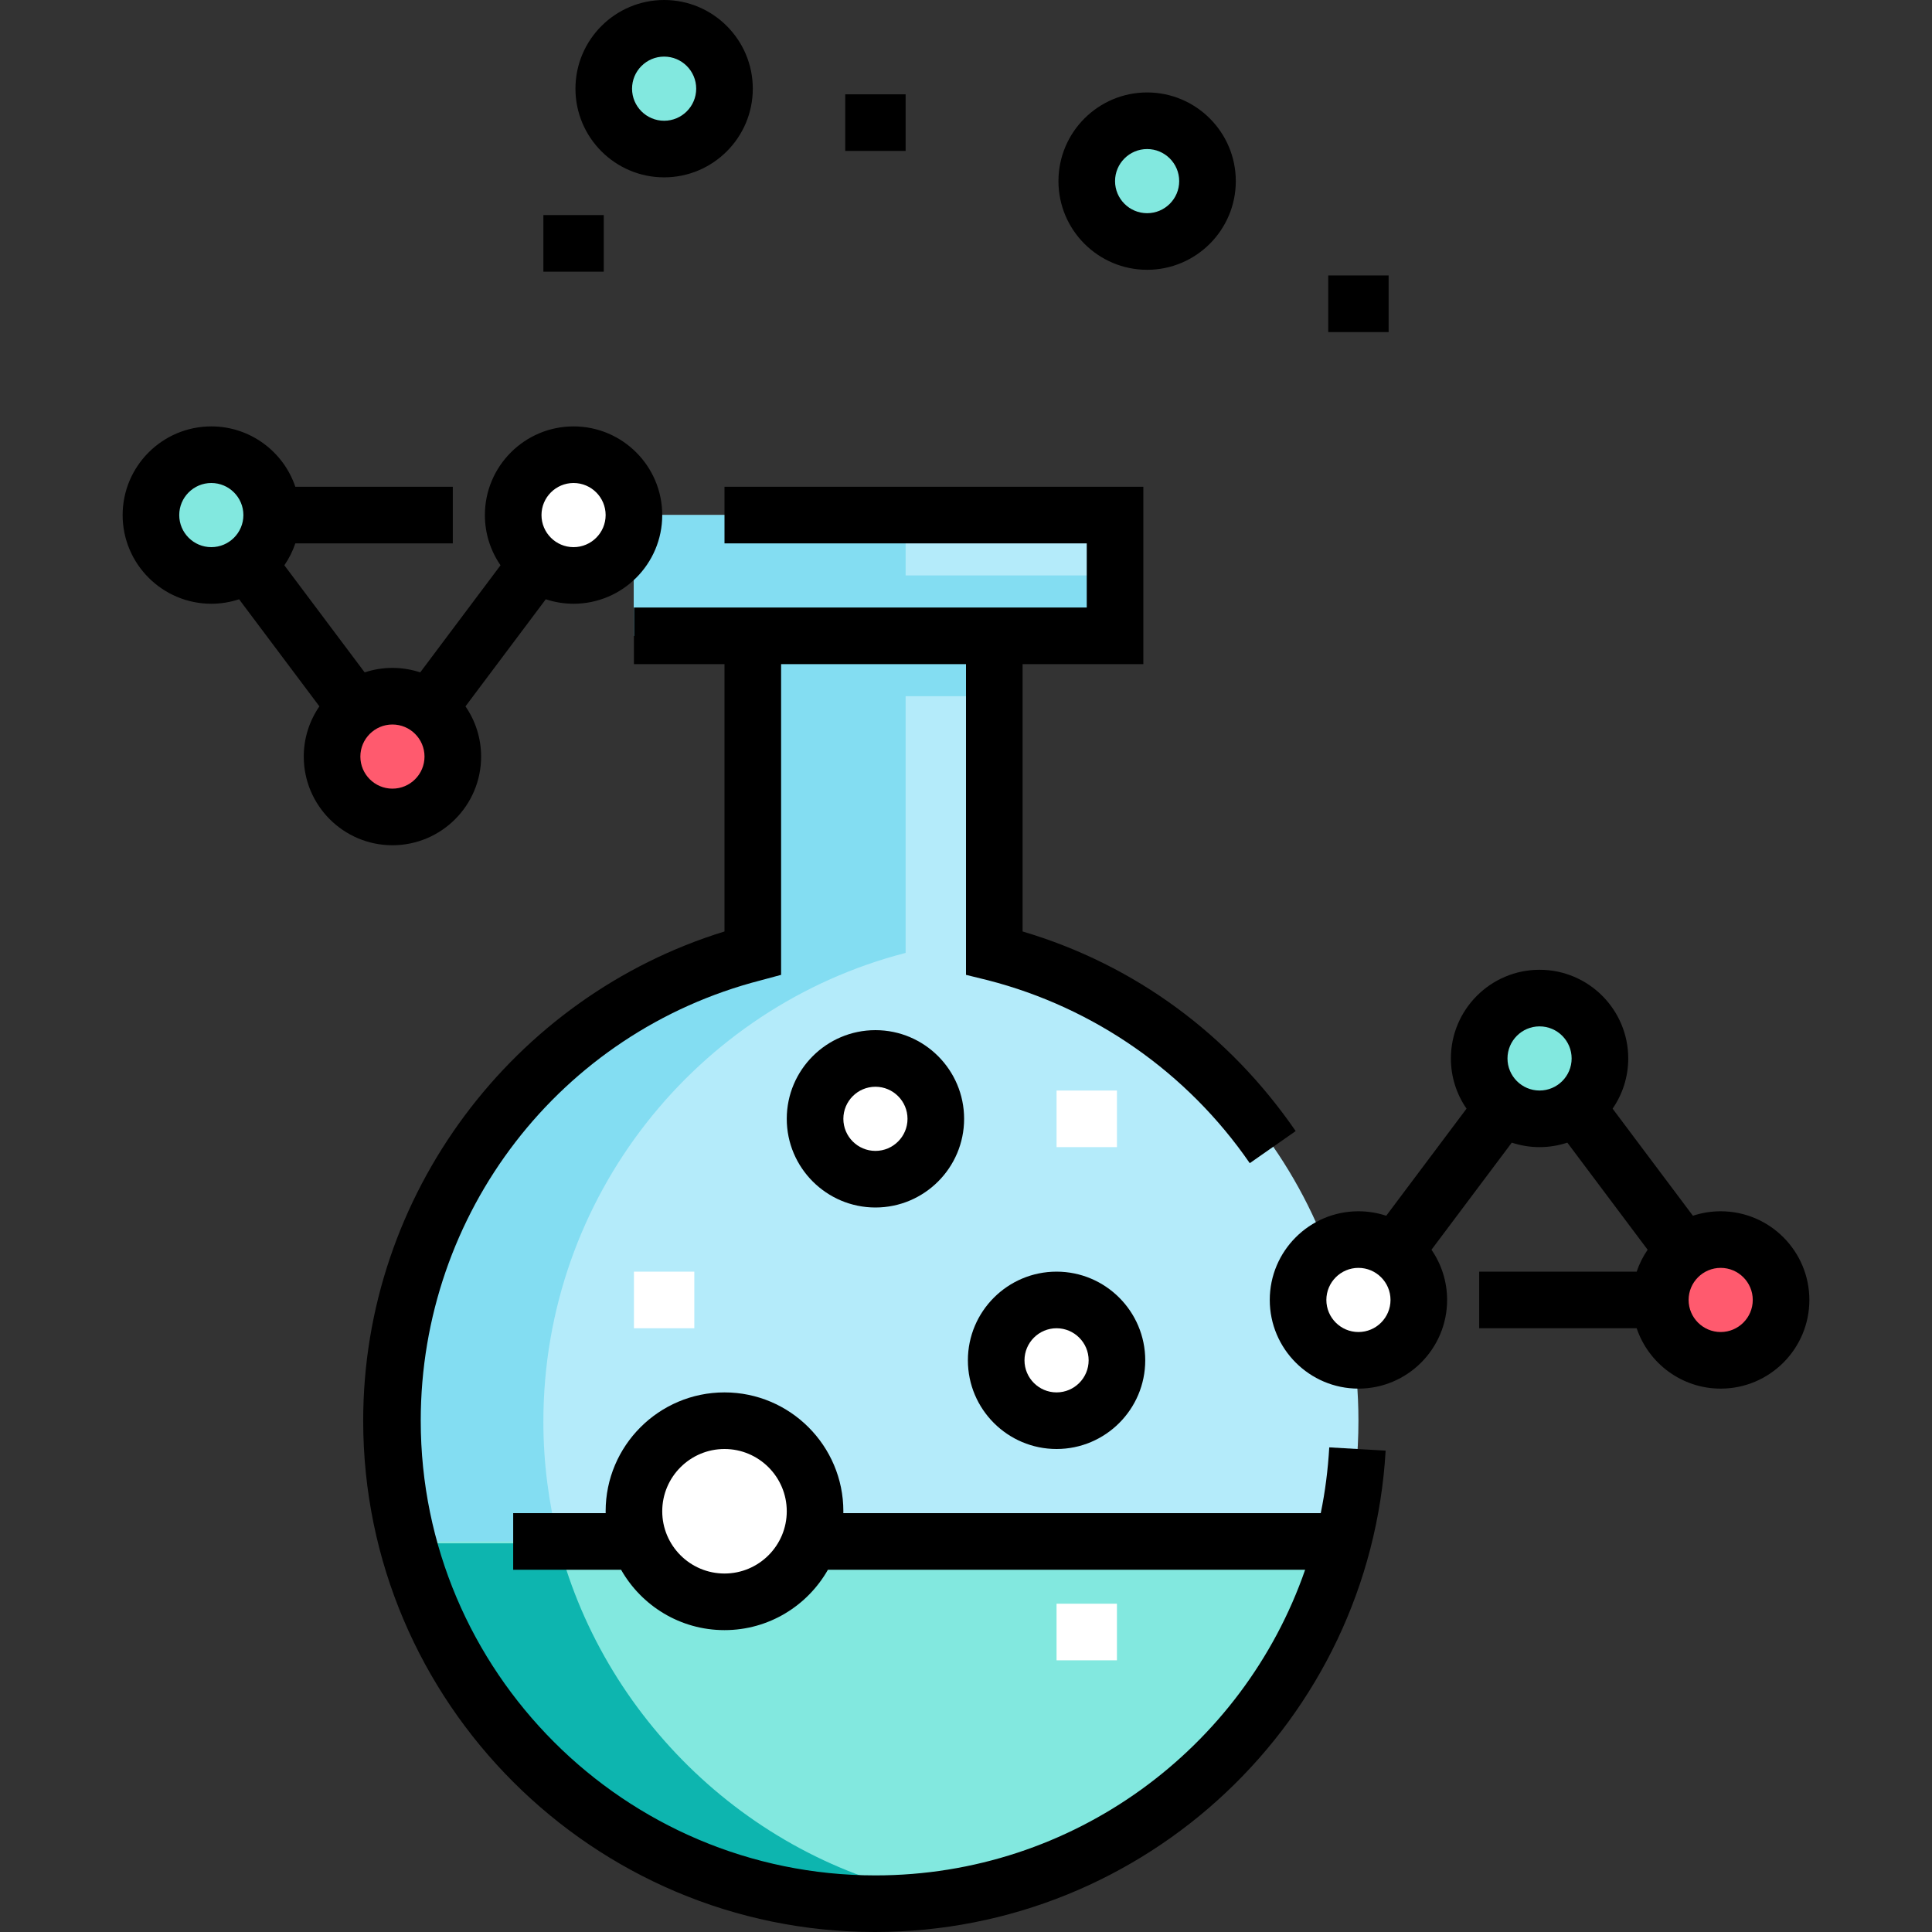 <?xml version="1.0" encoding="iso-8859-1"?>
<!-- Generator: Adobe Illustrator 19.0.0, SVG Export Plug-In . SVG Version: 6.00 Build 0)  -->
<svg version="1.1" id="Capa_1" xmlns="http://www.w3.org/2000/svg" xmlns:xlink="http://www.w3.org/1999/xlink" x="0px" y="0px"
	 viewBox="0 0 512 512" style="enable-background:new 0 0 512 512;" xml:space="preserve">
<rect x="0" y="0" width="512" height="512" fill="#333333" stroke="none"/>
<path style="fill:#B4EBFA;" d="M264,252.533V168.5h-64v84.033c-55.207,14.209-96,64.325-96,123.967c0,70.692,57.308,128,128,128
	s128-57.308,128-128C360,316.857,319.207,266.742,264,252.533z"/>
<g>
	<path style="fill:#83DDF2;" d="M240,169v83.53c-55.21,14.21-96,64.58-96,124.22c0,11.05,1.4,21.25,4.03,32.25h-40
		c-2.63-11-4.03-21.2-4.03-32.25c0-59.64,40.79-110.01,96-124.22V169H240z"/>
	<rect x="200" y="168.5" style="fill:#83DDF2;" width="64" height="16"/>
</g>
<path style="fill:#82E8DF;" d="M355.97,408.5c-14.21,55.21-64.33,96-123.97,96s-109.76-40.79-123.97-96H355.97z"/>
<path style="fill:#0DB5AF;" d="M148.03,409h-40c14.21,55,64.33,95.75,123.97,95.75c6.804,0,13.483-0.412,20-1.435
	C201.393,495.374,160.619,457,148.03,409z"/>
<rect x="168" y="136.5" style="fill:#B4EBFA;" width="128" height="32"/>
<g>
	<rect x="168" y="136.5" style="fill:#83DDF2;" width="72" height="32"/>
	<rect x="168" y="152.5" style="fill:#83DDF2;" width="128" height="16"/>
</g>
<g>
	<circle style="fill:#FFFFFF;" cx="192" cy="400.5" r="24"/>
	<circle style="fill:#FFFFFF;" cx="280" cy="360.5" r="16"/>
	<circle style="fill:#FFFFFF;" cx="232" cy="296.5" r="16"/>
	<rect x="168" y="337" style="fill:#FFFFFF;" width="16" height="15"/>
	<rect x="280" y="289" style="fill:#FFFFFF;" width="16" height="15"/>
	<rect x="280" y="425" style="fill:#FFFFFF;" width="16" height="15"/>
</g>
<circle style="fill:#82E8DF;" cx="408" cy="280.5" r="16"/>
<circle style="fill:#FF5A6E;" cx="456" cy="344.5" r="16"/>
<circle style="fill:#FFFFFF;" cx="360" cy="344.5" r="16"/>
<circle style="fill:#FF5A6E;" cx="104" cy="200.5" r="16"/>
<circle style="fill:#82E8DF;" cx="56" cy="136.5" r="16"/>
<circle style="fill:#FFFFFF;" cx="152" cy="136.5" r="16"/>
<g>
	<circle style="fill:#82E8DF;" cx="176" cy="23.5" r="16"/>
	<circle style="fill:#82E8DF;" cx="304" cy="48" r="16"/>
</g>
<path d="M350.011,401H223.487c0.003-0.167,0.013-0.332,0.013-0.5c0-17.369-14.131-31.5-31.5-31.5s-31.5,14.131-31.5,31.5
	c0,0.168,0.01,0.333,0.013,0.5H136v15h28.594c5.419,9.543,15.669,16,27.406,16s21.987-6.457,27.406-16h126.469
	c-16.408,47.322-61.441,81-113.875,81c-66.444,0-120.5-54.056-120.5-120.5c0-55.019,36.911-103.009,90.119-116.704l5.381-1.449V176
	h49v82.346l5.881,1.45c28.083,7.229,52.782,24.439,69.319,48.458l12.168-8.506C325.892,274.364,301,255.744,271,246.85V176h32v-47
	H192v15h96v17H168v15h24v70.848c-56,17.25-95.75,69.747-95.75,129.652c0,74.715,60.91,135.5,135.625,135.5
	c71.72,0,131.201-56.034,135.334-127.567l-14.943-0.865C351.922,389.508,351.181,395.329,350.011,401z M192,417
	c-9.098,0-16.5-7.402-16.5-16.5S182.902,384,192,384s16.5,7.402,16.5,16.5S201.098,417,192,417z"/>
<path d="M256.5,360.5c0,12.958,10.542,23.5,23.5,23.5s23.5-10.542,23.5-23.5S292.958,337,280,337S256.5,347.542,256.5,360.5z
	 M288.5,360.5c0,4.686-3.814,8.5-8.5,8.5s-8.5-3.814-8.5-8.5s3.814-8.5,8.5-8.5S288.5,355.814,288.5,360.5z"/>
<path d="M208.5,296.5c0,12.958,10.542,23.5,23.5,23.5s23.5-10.542,23.5-23.5S244.958,273,232,273S208.5,283.542,208.5,296.5z
	 M240.5,296.5c0,4.686-3.814,8.5-8.5,8.5s-8.5-3.814-8.5-8.5s3.814-8.5,8.5-8.5S240.5,291.814,240.5,296.5z"/>
<path d="M456,321c-2.571,0-5.045,0.421-7.362,1.188l-21.282-28.382c2.611-3.786,4.144-8.369,4.144-13.306
	c0-12.958-10.542-23.5-23.5-23.5s-23.5,10.542-23.5,23.5c0,4.936,1.533,9.52,4.144,13.306l-21.282,28.382
	C365.045,321.421,362.571,321,360,321c-12.958,0-23.5,10.542-23.5,23.5S347.042,368,360,368s23.5-10.542,23.5-23.5
	c0-4.936-1.533-9.52-4.144-13.306l21.282-28.382c2.318,0.767,4.791,1.188,7.362,1.188s5.045-0.421,7.362-1.188l21.282,28.382
	c-1.224,1.775-2.207,3.726-2.91,5.806H392v15h41.734c3.138,9.29,11.93,16,22.266,16c12.958,0,23.5-10.542,23.5-23.5
	S468.958,321,456,321z M360,353c-4.686,0-8.5-3.814-8.5-8.5s3.814-8.5,8.5-8.5s8.5,3.814,8.5,8.5S364.686,353,360,353z M408,289
	c-4.686,0-8.5-3.814-8.5-8.5s3.814-8.5,8.5-8.5s8.5,3.814,8.5,8.5S412.686,289,408,289z M456,353c-4.686,0-8.5-3.814-8.5-8.5
	s3.814-8.5,8.5-8.5s8.5,3.814,8.5,8.5S460.686,353,456,353z"/>
<path d="M127.5,200.5c0-4.936-1.533-9.52-4.144-13.306l21.282-28.382c2.318,0.767,4.791,1.188,7.362,1.188
	c12.958,0,23.5-10.542,23.5-23.5S164.958,113,152,113s-23.5,10.542-23.5,23.5c0,4.936,1.533,9.52,4.144,13.306l-21.282,28.382
	C109.045,177.421,106.571,177,104,177s-5.045,0.421-7.362,1.188l-21.282-28.382c1.224-1.775,2.207-3.726,2.91-5.806H120v-15H78.266
	c-3.138-9.29-11.93-16-22.266-16c-12.958,0-23.5,10.542-23.5,23.5S43.042,160,56,160c2.571,0,5.045-0.421,7.362-1.188l21.282,28.382
	c-2.611,3.786-4.144,8.369-4.144,13.306c0,12.958,10.542,23.5,23.5,23.5S127.5,213.458,127.5,200.5z M152,128
	c4.686,0,8.5,3.814,8.5,8.5s-3.814,8.5-8.5,8.5s-8.5-3.814-8.5-8.5S147.314,128,152,128z M56,145c-4.687,0-8.5-3.814-8.5-8.5
	s3.813-8.5,8.5-8.5s8.5,3.814,8.5,8.5S60.687,145,56,145z M95.5,200.5c0-4.686,3.813-8.5,8.5-8.5s8.5,3.814,8.5,8.5
	s-3.813,8.5-8.5,8.5S95.5,205.186,95.5,200.5z"/>
<path d="M176,47c12.958,0,23.5-10.542,23.5-23.5S188.958,0,176,0s-23.5,10.542-23.5,23.5S163.042,47,176,47z M176,15
	c4.686,0,8.5,3.813,8.5,8.5S180.686,32,176,32s-8.5-3.813-8.5-8.5S171.314,15,176,15z"/>
<path d="M304,71.5c12.958,0,23.5-10.542,23.5-23.5S316.958,24.5,304,24.5S280.5,35.042,280.5,48S291.042,71.5,304,71.5z M304,39.5
	c4.686,0,8.5,3.813,8.5,8.5s-3.814,8.5-8.5,8.5s-8.5-3.813-8.5-8.5S299.314,39.5,304,39.5z"/>
<rect x="352" y="73" width="16" height="15"/>
<rect x="224" y="25" width="16" height="15"/>
<rect x="144" y="57" width="16" height="15"/>
<g>
</g>
<g>
</g>
<g>
</g>
<g>
</g>
<g>
</g>
<g>
</g>
<g>
</g>
<g>
</g>
<g>
</g>
<g>
</g>
<g>
</g>
<g>
</g>
<g>
</g>
<g>
</g>
<g>
</g>
</svg>
